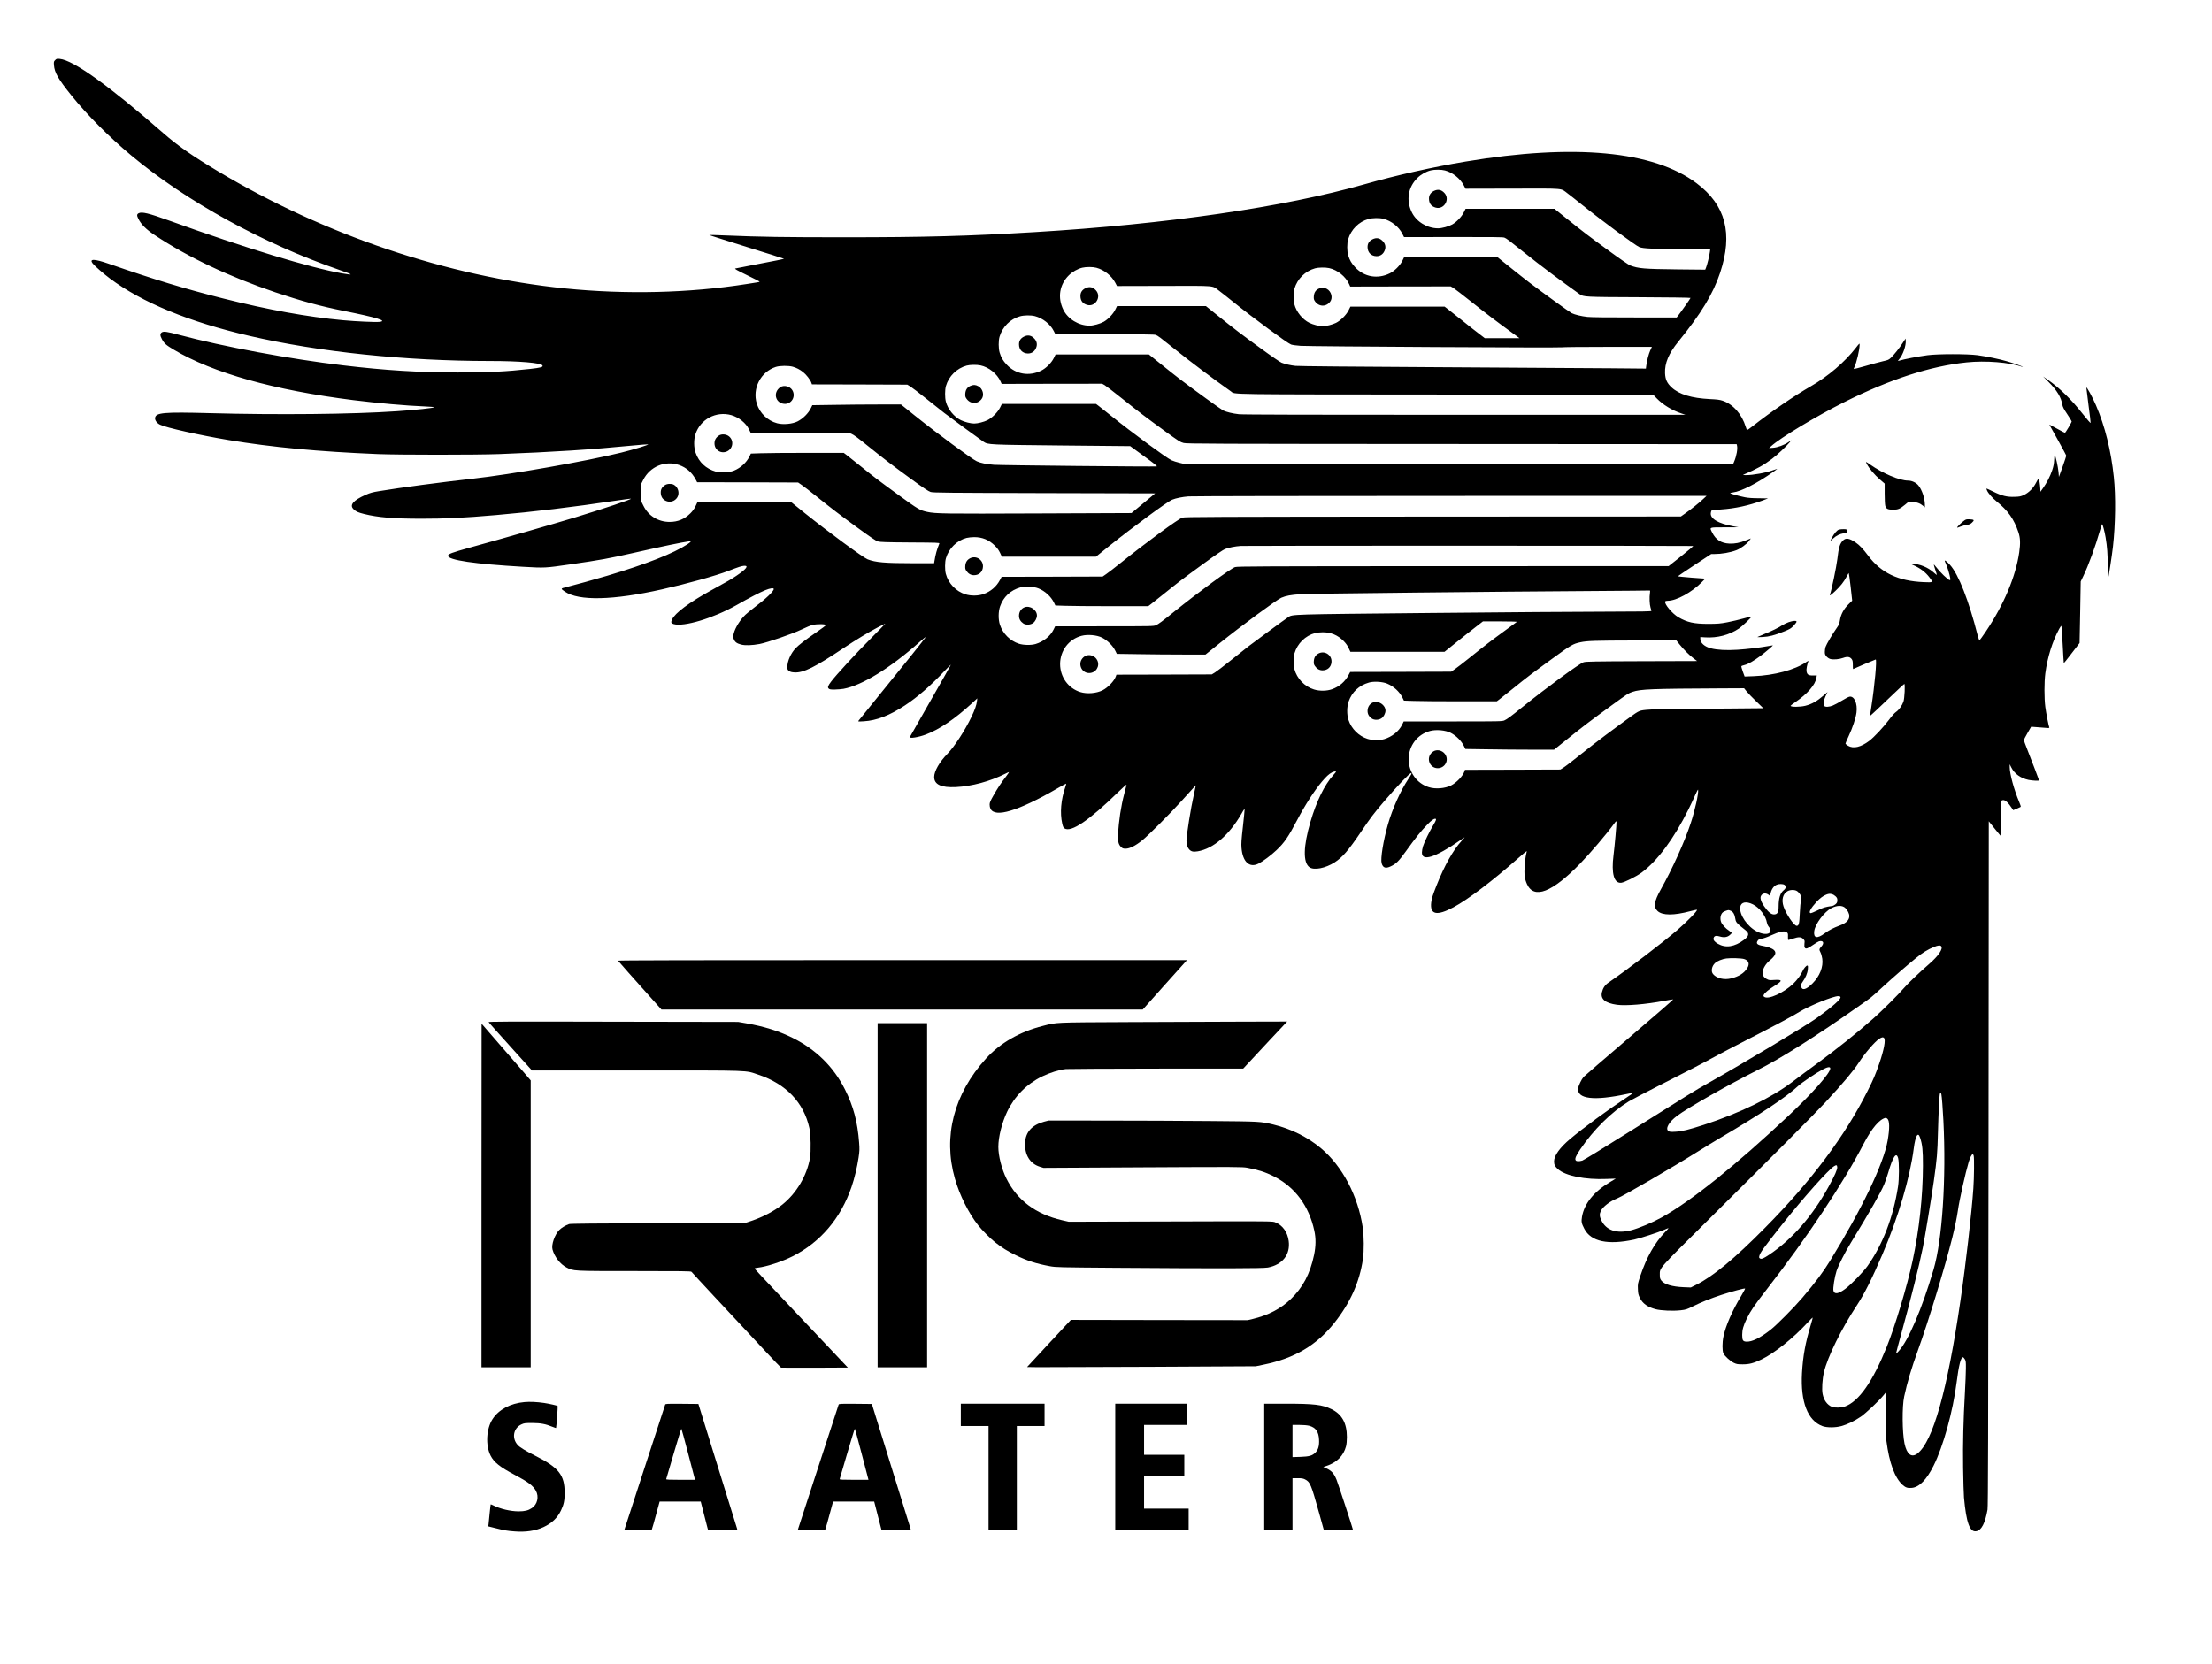 <?xml version="1.0" standalone="no"?>
<!DOCTYPE svg PUBLIC "-//W3C//DTD SVG 20010904//EN"
 "http://www.w3.org/TR/2001/REC-SVG-20010904/DTD/svg10.dtd">
<svg version="1.0" xmlns="http://www.w3.org/2000/svg"
 width="4068pt" height="3061pt" viewBox="0 0 4068 3061"
 preserveAspectRatio="xMidYMid meet">

<g transform="translate(0,3061) scale(0.1,-0.1)"
fill="#000000" stroke="none">
<path d="M1015 29505 c-26 -25 -27 -31 -23 -93 11 -138 75 -250 321 -557 284
-354 693 -764 1097 -1101 1017 -849 2421 -1621 3835 -2110 254 -88 264 -99 58
-64 -587 101 -1807 472 -3198 975 -372 134 -496 164 -555 133 -34 -19 -36 -41
-6 -101 51 -104 143 -196 298 -299 614 -408 1367 -765 2223 -1055 470 -158
830 -256 1265 -343 599 -120 804 -183 649 -200 -73 -8 -427 8 -668 30 -660 61
-1380 192 -2206 400 -706 178 -1261 346 -2105 639 -265 92 -363 94 -296 6 33
-43 197 -187 316 -276 592 -444 1465 -803 2572 -1058 1281 -296 2853 -460
4423 -461 536 0 931 -34 961 -81 18 -30 -26 -42 -228 -65 -439 -49 -766 -65
-1323 -65 -715 0 -1335 38 -2115 131 -980 116 -2199 343 -3015 561 -227 60
-284 69 -320 45 -33 -22 -33 -59 3 -124 41 -78 77 -110 219 -194 717 -428
1845 -745 3303 -928 450 -56 971 -102 1316 -116 90 -4 167 -10 169 -14 8 -13
-358 -52 -690 -74 -823 -56 -2187 -69 -3435 -35 -854 23 -998 10 -1008 -90 -4
-42 34 -94 91 -122 105 -54 737 -196 1262 -283 797 -133 1652 -213 2740 -258
395 -16 1812 -16 2240 0 983 37 1696 83 2458 158 142 14 266 23 275 21 28 -6
-258 -94 -493 -152 -651 -160 -2029 -402 -2733 -480 -577 -64 -1331 -164
-1722 -229 -118 -19 -164 -32 -246 -68 -229 -101 -302 -188 -221 -265 45 -43
79 -58 193 -87 255 -63 530 -86 1040 -87 471 0 781 15 1384 67 666 57 1428
148 2203 265 148 22 273 39 280 36 24 -8 -501 -184 -1033 -346 -430 -130
-1307 -382 -1940 -556 -321 -89 -390 -115 -390 -147 0 -80 489 -152 1380 -203
408 -23 398 -23 865 44 579 84 702 107 1160 210 593 134 875 192 1033 215 42
6 31 -10 -33 -53 -261 -171 -755 -365 -1475 -580 -234 -70 -597 -170 -763
-212 -98 -24 -98 -26 -20 -80 255 -176 891 -161 1788 41 463 104 992 251 1219
339 192 74 242 90 291 94 91 5 40 -61 -140 -182 -100 -67 -153 -98 -460 -266
-406 -223 -674 -422 -725 -539 -25 -55 -19 -70 29 -85 186 -55 725 107 1147
344 252 143 434 237 536 279 90 37 158 47 158 22 0 -42 -147 -182 -360 -341
-58 -44 -129 -102 -159 -130 -96 -90 -189 -238 -216 -344 -16 -59 -16 -67 0
-107 21 -54 55 -79 136 -100 74 -19 200 -15 339 11 142 27 607 187 770 266 80
39 172 77 205 84 88 21 245 18 245 -5 0 -4 -80 -63 -177 -130 -210 -145 -322
-232 -380 -292 -88 -91 -153 -237 -153 -343 0 -49 3 -56 32 -77 24 -17 50 -24
100 -26 163 -10 378 97 904 449 233 155 448 285 626 379 74 38 137 70 140 70
3 0 -119 -125 -271 -278 -264 -264 -638 -670 -728 -791 -58 -77 -67 -104 -42
-127 17 -15 36 -18 114 -17 51 1 122 7 157 13 340 62 858 380 1397 859 63 56
116 99 118 97 3 -2 -127 -168 -288 -368 -297 -367 -919 -1137 -948 -1172 -16
-18 -13 -19 94 -13 233 13 474 106 754 290 235 155 474 362 730 634 64 67 117
120 119 118 2 -2 -166 -299 -373 -660 -207 -361 -379 -663 -382 -671 -12 -32
156 -6 294 46 251 94 535 287 854 580 l92 85 -6 -51 c-8 -71 -39 -161 -102
-291 -116 -244 -315 -550 -438 -675 -149 -152 -246 -321 -247 -429 0 -139 128
-199 400 -186 293 14 631 106 909 246 34 18 65 31 67 28 2 -2 -24 -39 -57 -83
-89 -115 -150 -207 -229 -346 -57 -100 -70 -131 -70 -166 0 -244 336 -192 985
151 77 41 203 111 279 156 77 45 141 79 144 77 2 -3 -5 -31 -16 -63 -81 -233
-101 -476 -57 -672 13 -56 22 -75 43 -89 120 -78 452 147 986 668 116 113 157
148 153 130 -3 -14 -21 -86 -41 -160 -60 -226 -102 -505 -113 -740 -6 -138 5
-190 52 -237 29 -29 39 -33 88 -33 73 0 180 54 302 152 120 97 519 497 735
737 96 107 192 213 213 235 l39 41 -6 -30 c-3 -16 -16 -79 -30 -140 -55 -240
-136 -746 -136 -845 0 -71 15 -122 46 -159 37 -44 78 -54 161 -40 286 48 579
300 802 687 50 88 61 102 60 77 0 -16 -14 -160 -32 -319 -26 -228 -31 -307
-25 -378 20 -259 145 -377 311 -294 83 42 233 154 334 250 144 137 217 243
378 551 144 274 315 540 455 707 80 95 131 142 187 171 31 17 73 23 73 11 0
-3 -23 -31 -51 -62 -162 -181 -309 -481 -419 -859 -132 -449 -138 -749 -18
-835 84 -59 293 -19 463 90 144 93 250 215 483 559 178 263 238 343 431 568
249 289 464 515 492 515 18 0 8 -21 -53 -112 -140 -210 -291 -545 -373 -831
-85 -298 -139 -631 -116 -715 24 -85 73 -102 166 -58 99 46 148 94 273 268
193 268 280 376 401 501 75 77 115 107 146 107 26 0 17 -29 -34 -114 -73 -121
-166 -312 -190 -390 -12 -37 -21 -90 -21 -116 0 -84 56 -108 171 -74 111 33
324 151 517 288 51 36 96 66 98 66 3 0 -23 -31 -58 -69 -154 -166 -317 -458
-461 -823 -68 -172 -87 -233 -96 -307 -27 -225 102 -253 409 -89 265 141 725
490 1194 906 82 73 151 130 153 128 2 -2 -3 -31 -11 -63 -9 -33 -20 -125 -26
-204 -12 -162 -2 -244 43 -343 129 -280 461 -151 977 380 193 199 481 537 625
734 35 48 40 52 43 32 4 -27 -33 -448 -54 -610 -43 -339 8 -522 141 -509 59 6
277 115 375 187 290 214 594 624 860 1159 48 97 107 222 131 279 25 58 46 95
48 85 12 -61 -59 -386 -138 -621 -116 -348 -334 -830 -550 -1216 -121 -216
-136 -320 -57 -393 90 -83 298 -84 605 -2 62 16 116 28 119 25 15 -16 -174
-211 -358 -370 -289 -248 -893 -709 -1272 -972 -63 -43 -100 -100 -118 -178
-27 -123 62 -197 275 -227 165 -23 529 7 869 72 87 16 163 28 168 27 6 -2
-358 -318 -808 -702 -451 -385 -829 -711 -841 -725 -40 -47 -94 -160 -100
-210 -23 -196 294 -233 890 -105 65 14 120 24 123 22 2 -2 -72 -53 -164 -114
-296 -194 -759 -534 -994 -732 -191 -160 -298 -309 -298 -414 0 -60 16 -93 69
-141 138 -125 504 -199 901 -182 l165 6 -106 -64 c-298 -178 -472 -395 -515
-637 -15 -91 -10 -122 43 -223 123 -235 432 -301 918 -197 115 25 450 134 550
179 37 17 72 31 78 31 6 0 -23 -35 -65 -77 -187 -194 -336 -458 -450 -798 -49
-146 -50 -153 -46 -246 3 -83 8 -104 36 -162 51 -104 142 -169 289 -208 101
-27 320 -36 463 -20 94 11 113 17 219 70 152 76 335 150 534 215 180 59 423
124 431 115 3 -3 -31 -66 -75 -140 -160 -264 -284 -548 -324 -744 -23 -110
-23 -260 -1 -307 25 -53 126 -144 193 -176 52 -24 70 -27 163 -27 122 0 200
21 345 90 234 112 582 389 845 674 51 56 95 99 97 97 2 -2 -14 -64 -36 -137
-99 -329 -143 -571 -161 -884 -29 -532 104 -877 378 -977 79 -29 236 -29 346
1 105 28 245 95 358 173 90 61 342 299 419 396 l35 43 0 -378 c0 -298 3 -406
17 -511 52 -401 153 -676 298 -806 55 -49 92 -61 168 -54 138 13 271 149 400
406 178 354 358 1005 425 1538 38 305 77 459 115 459 8 0 24 -16 35 -35 19
-31 21 -51 20 -170 0 -74 -8 -268 -17 -430 -30 -531 -40 -950 -34 -1395 3
-236 11 -484 16 -550 42 -465 107 -643 227 -620 95 17 162 147 206 397 10 59
13 1304 18 6367 l5 6295 114 -142 c62 -79 116 -141 118 -138 3 3 0 142 -8 310
-13 321 -11 348 29 358 45 12 101 -38 182 -161 l15 -23 65 28 c36 15 68 30 72
34 5 3 -8 44 -28 90 -95 225 -174 516 -174 640 l0 53 30 -60 c58 -116 171
-197 317 -228 67 -14 193 -20 193 -9 0 6 -132 353 -219 574 -34 85 -61 161
-61 168 0 7 30 65 67 129 l67 116 96 -7 c52 -4 128 -10 169 -13 66 -6 74 -4
68 10 -14 36 -57 261 -72 373 -21 157 -21 461 0 619 39 296 130 587 255 818
17 31 35 57 39 57 4 0 15 -154 25 -342 10 -189 19 -344 21 -346 2 -2 67 81
146 184 l144 187 11 566 10 566 48 100 c94 195 225 552 306 838 19 64 37 117
40 117 10 0 47 -142 64 -245 29 -172 38 -302 40 -537 0 -130 2 -236 3 -235 7
7 76 457 92 602 46 410 53 932 16 1280 -51 487 -162 936 -328 1320 -66 154
-177 357 -177 324 0 -8 18 -154 40 -324 23 -169 40 -315 38 -323 -2 -8 -68 68
-148 169 -203 259 -423 474 -640 625 l-85 59 100 -100 c153 -153 232 -283 253
-418 7 -41 25 -77 90 -174 45 -67 82 -128 82 -134 0 -18 -113 -209 -124 -209
-5 0 -57 26 -115 59 -58 32 -121 66 -139 75 l-33 17 12 -23 c7 -13 77 -139
156 -280 78 -141 143 -262 143 -270 0 -7 -30 -98 -67 -202 l-68 -188 -7 88
c-5 48 -19 133 -32 188 -39 162 -43 165 -48 46 -4 -83 -12 -125 -37 -200 -37
-110 -101 -235 -169 -329 l-47 -66 -2 55 c-3 70 -23 190 -31 190 -4 0 -25 -35
-47 -78 -51 -101 -132 -182 -222 -225 -60 -28 -80 -32 -174 -35 -139 -5 -233
18 -394 97 -66 32 -121 58 -123 56 -2 -2 3 -18 11 -36 21 -51 97 -137 173
-199 213 -172 323 -327 404 -569 35 -105 39 -201 15 -370 -66 -449 -281 -960
-615 -1458 -58 -86 -110 -158 -115 -160 -6 -2 -21 39 -34 89 -163 640 -353
1127 -509 1298 -50 56 -89 87 -97 78 -2 -2 7 -26 20 -54 26 -54 71 -203 81
-266 5 -30 3 -38 -9 -38 -29 0 -179 146 -265 258 -13 18 -26 31 -28 29 -2 -2
10 -43 26 -92 17 -49 30 -93 30 -98 0 -5 -27 16 -61 46 -100 91 -262 157 -384
156 l-40 0 50 -22 c132 -59 225 -129 298 -225 73 -97 74 -96 -105 -89 -470 20
-784 170 -1021 487 -94 125 -159 194 -230 242 -118 80 -178 90 -232 38 -59
-57 -80 -127 -105 -345 -17 -140 -107 -576 -135 -648 -14 -34 14 -16 96 61 95
89 163 176 210 267 19 36 36 65 39 65 3 0 19 -114 35 -254 l28 -254 -70 -69
c-86 -85 -139 -184 -156 -294 -10 -62 -19 -84 -58 -139 -76 -106 -191 -302
-206 -349 -7 -24 -13 -66 -13 -92 0 -40 6 -55 31 -84 19 -21 46 -39 71 -46 57
-15 162 -6 236 21 76 28 123 21 156 -23 17 -24 21 -43 21 -107 -1 -43 2 -77 5
-76 20 12 408 176 415 176 25 0 -19 -481 -80 -873 -14 -88 -25 -161 -25 -164
0 -7 168 150 419 391 112 108 208 196 213 196 17 0 4 -269 -16 -325 -25 -72
-85 -155 -137 -190 -27 -18 -77 -74 -129 -144 -100 -133 -275 -321 -363 -387
-154 -117 -291 -149 -390 -91 -26 15 -47 34 -47 41 0 7 25 67 56 132 72 153
132 331 146 438 22 167 -42 311 -131 291 -16 -3 -79 -36 -138 -72 -59 -36
-134 -77 -165 -89 -68 -28 -139 -32 -159 -8 -23 28 -13 99 25 180 l36 75 -68
-59 c-122 -107 -218 -162 -340 -193 -98 -25 -272 -25 -272 0 0 4 38 33 85 65
225 153 371 321 391 452 l6 41 -71 -1 c-83 -1 -109 17 -118 81 -5 35 12 123
33 177 6 16 -1 14 -37 -11 -209 -144 -592 -246 -969 -260 l-165 -6 -34 92
c-19 51 -30 96 -25 100 5 4 32 13 59 20 65 16 171 77 289 165 105 79 242 196
229 196 -4 0 -46 -7 -93 -15 -161 -29 -377 -54 -557 -66 -197 -13 -372 -4
-488 26 -116 30 -195 100 -195 173 l0 35 88 -6 c225 -14 444 43 623 163 60 41
229 202 229 219 0 4 -66 -12 -147 -35 -82 -23 -215 -54 -298 -70 -131 -25
-175 -28 -345 -29 -265 0 -390 27 -555 123 -109 64 -259 242 -241 287 3 10 20
15 47 15 159 0 442 155 627 343 l63 64 -250 18 c-138 11 -251 22 -251 26 0 4
137 97 305 208 l306 201 57 0 c135 0 290 27 404 70 76 28 192 113 234 171 l34
46 -83 -33 c-120 -49 -213 -67 -315 -62 -148 7 -247 71 -312 200 -52 105 -69
98 228 99 l257 1 -100 18 c-277 52 -425 140 -412 244 3 21 9 42 14 46 4 5 81
13 171 19 261 18 507 71 766 165 55 20 101 38 102 39 1 1 -73 2 -164 3 -116 0
-195 5 -257 17 -113 22 -275 67 -275 77 0 4 24 10 53 13 147 18 444 169 739
378 42 29 75 55 74 56 -1 1 -33 -9 -71 -23 -139 -51 -378 -94 -510 -93 -52 0
-57 2 -35 11 244 105 361 170 518 288 93 69 273 238 325 304 l32 40 -55 -37
c-80 -54 -199 -97 -284 -103 l-71 -5 40 36 c165 152 834 554 1343 809 843 422
1584 662 2252 731 347 36 788 1 1016 -81 10 -4 17 -4 14 -1 -10 11 -170 67
-294 103 -140 41 -358 86 -536 111 -183 25 -730 25 -920 0 -185 -25 -429 -72
-535 -104 -15 -5 -12 3 14 32 66 75 127 249 119 340 l-3 38 -53 -81 c-62 -96
-153 -210 -214 -270 -41 -39 -53 -45 -149 -66 -57 -13 -200 -52 -317 -86 -118
-34 -216 -59 -219 -57 -2 3 2 18 10 34 40 76 97 320 97 411 0 33 -1 33 -69
-55 -204 -263 -511 -525 -831 -709 -304 -175 -728 -466 -1072 -736 -48 -37
-91 -68 -96 -68 -5 0 -16 26 -26 58 -72 235 -232 417 -426 482 -51 17 -102 24
-235 30 -335 17 -564 86 -702 214 -84 78 -116 145 -121 261 -8 185 66 363 243
581 421 518 641 880 770 1269 239 721 102 1243 -433 1645 -792 595 -2247 732
-4247 399 -601 -100 -1280 -253 -1861 -418 -1477 -421 -3645 -735 -6064 -880
-1217 -73 -2021 -95 -3490 -95 -1124 0 -1536 6 -2233 35 -142 6 -261 9 -263 7
-2 -3 307 -101 686 -219 380 -117 690 -216 690 -219 0 -3 -197 -43 -437 -88
-241 -46 -448 -87 -460 -90 -18 -6 27 -31 212 -121 129 -63 235 -117 235 -121
0 -4 -19 -10 -42 -13 -24 -4 -115 -18 -203 -32 -1053 -165 -2209 -193 -3330
-80 -2160 218 -4428 984 -6385 2155 -472 282 -739 469 -1005 701 -994 869
-1656 1344 -1906 1366 -52 5 -60 3 -84 -22z m25558 -2030 c141 -37 278 -145
346 -273 l33 -63 867 2 c984 2 876 11 1011 -89 41 -31 154 -119 250 -197 369
-297 1008 -769 1071 -791 74 -26 252 -34 771 -34 l531 0 -7 -52 c-8 -67 -52
-247 -72 -293 l-14 -35 -508 5 c-621 7 -721 16 -872 73 -25 9 -196 126 -380
261 -366 266 -489 360 -804 613 l-209 168 -817 0 -817 0 -33 -66 c-39 -80
-132 -177 -211 -222 -67 -38 -192 -72 -263 -72 -199 1 -396 121 -481 293 -109
223 -71 463 101 633 67 66 159 118 247 140 72 17 192 17 260 -1z m-1129 -890
c144 -38 281 -146 345 -273 l32 -63 907 1 c669 2 915 -1 937 -10 38 -14 88
-52 360 -270 303 -243 687 -531 1024 -770 74 -52 91 -53 1104 -57 521 -2 937
-8 937 -13 0 -8 -180 -264 -232 -330 l-23 -29 -773 0 c-484 -1 -808 3 -868 10
-112 12 -231 41 -289 69 -41 20 -557 394 -784 567 -69 53 -229 179 -354 280
l-228 183 -858 0 -858 0 -33 -67 c-44 -89 -143 -187 -232 -231 -223 -109 -467
-67 -633 109 -70 75 -103 131 -131 224 -23 76 -23 220 -1 293 55 182 196 323
372 373 76 22 203 24 279 4z m-5281 -900 c141 -37 278 -145 346 -273 l33 -63
867 2 c984 2 876 11 1011 -89 41 -31 154 -119 250 -197 377 -304 1008 -769
1074 -792 22 -8 101 -19 175 -24 166 -12 4805 -38 4809 -27 2 4 374 8 827 8
l824 0 -30 -66 c-29 -64 -62 -191 -74 -286 l-6 -48 -642 6 c-353 3 -1783 12
-3177 20 -1559 8 -2570 18 -2625 24 -98 11 -184 31 -255 58 -25 9 -196 126
-380 261 -366 266 -489 360 -804 613 l-209 168 -817 0 -817 0 -33 -66 c-39
-80 -132 -177 -211 -222 -67 -38 -192 -72 -263 -72 -199 1 -396 121 -481 293
-109 223 -71 463 101 633 67 66 159 118 247 140 72 17 192 17 260 -1z m4279
-6 c155 -33 306 -155 370 -297 l19 -43 924 2 924 1 46 -26 c25 -15 179 -134
344 -265 269 -214 431 -337 766 -581 l109 -80 -319 0 -319 0 -95 73 c-53 39
-199 154 -324 255 -126 100 -249 198 -274 217 l-46 35 -866 0 -866 0 -34 -68
c-45 -88 -147 -189 -232 -231 -68 -33 -178 -61 -244 -61 -66 0 -176 28 -245
62 -125 61 -239 201 -275 339 -20 73 -19 222 1 290 53 181 199 324 380 374 61
17 186 19 256 4z m-5408 -884 c144 -38 281 -146 345 -273 l32 -63 907 1 c669
2 915 -1 937 -10 38 -14 88 -52 360 -270 303 -243 687 -531 1024 -770 82 -58
-175 -54 3965 -57 l3799 -3 66 -68 c112 -116 282 -220 451 -276 l75 -25 -4058
-1 c-2807 0 -4087 3 -4153 11 -112 12 -231 41 -289 69 -41 20 -557 394 -784
567 -69 53 -229 179 -354 280 l-228 183 -858 0 -858 0 -33 -67 c-44 -89 -143
-187 -232 -231 -223 -109 -467 -67 -633 109 -70 75 -103 131 -131 224 -23 76
-23 220 -1 293 55 182 196 323 372 373 76 22 203 24 279 4z m-1002 -906 c155
-33 306 -155 370 -297 l19 -43 924 2 924 1 46 -26 c25 -15 170 -126 321 -247
316 -252 404 -319 786 -598 255 -185 283 -203 345 -219 63 -15 431 -17 5119
-19 l5052 -3 6 -23 c16 -60 -8 -195 -53 -300 l-20 -47 -5043 3 -5043 2 -92 22
c-51 12 -118 33 -148 47 -94 43 -734 514 -1115 821 -96 77 -197 157 -224 178
l-49 37 -866 0 -866 0 -34 -68 c-45 -88 -147 -189 -232 -231 -68 -33 -178 -61
-244 -61 -66 0 -176 28 -245 62 -125 61 -239 201 -275 339 -20 73 -19 222 1
290 53 181 199 324 380 374 61 17 186 19 256 4z m-3451 -25 c72 -22 123 -48
187 -97 56 -43 135 -143 153 -196 l11 -31 877 -2 877 -3 57 -35 c31 -19 157
-115 279 -213 123 -99 277 -221 343 -272 128 -98 659 -488 724 -531 82 -54 91
-54 1446 -68 l1250 -12 254 -185 c182 -131 249 -185 235 -188 -38 -8 -2882 20
-2997 30 -137 11 -240 32 -313 64 -89 40 -734 515 -1141 842 l-253 203 -408 0
c-225 0 -592 -3 -816 -7 l-407 -6 -26 -53 c-47 -97 -144 -193 -245 -245 -94
-48 -266 -64 -377 -34 -174 46 -320 187 -373 360 -87 280 72 587 350 676 75
24 237 25 313 3z m-1131 -890 c136 -39 268 -144 325 -262 l30 -61 905 -1 c867
0 907 -1 947 -19 52 -24 112 -68 332 -246 274 -221 422 -333 760 -580 230
-168 328 -233 365 -244 45 -14 285 -16 2091 -21 l2039 -5 -217 -181 -218 -181
-1722 -7 c-1740 -7 -1874 -5 -2033 28 -135 29 -167 47 -524 307 -389 284 -436
319 -715 544 -110 88 -222 178 -249 198 l-49 37 -672 0 c-369 0 -754 -3 -854
-7 l-182 -6 -26 -53 c-54 -111 -163 -211 -283 -260 -87 -36 -247 -45 -335 -19
-182 52 -312 174 -373 349 -33 95 -35 239 -3 337 89 277 379 432 661 353z
m-959 -918 c128 -44 234 -136 299 -258 l31 -58 928 -2 929 -3 68 -47 c38 -26
157 -118 264 -204 299 -240 418 -331 765 -584 235 -171 333 -238 370 -249 41
-12 147 -16 593 -19 505 -3 543 -4 537 -20 -47 -114 -69 -197 -90 -324 l-6
-38 -388 0 c-516 0 -690 15 -836 72 -83 33 -730 509 -1152 848 l-248 200 -865
0 -865 0 -33 -70 c-22 -47 -52 -89 -95 -132 -108 -107 -230 -158 -382 -158
-210 0 -390 111 -481 296 l-39 78 0 166 0 165 34 67 c125 248 404 363 662 274z
m18834 -623 c-74 -70 -222 -189 -331 -265 l-82 -58 -4558 -2 c-4096 -3 -4564
-5 -4609 -19 -77 -24 -664 -455 -1135 -833 -107 -86 -226 -178 -264 -204 l-68
-47 -929 -3 -928 -2 -31 -58 c-65 -123 -171 -213 -304 -260 -96 -34 -230 -36
-331 -4 -173 53 -314 200 -361 377 -19 69 -18 219 2 286 53 182 201 327 379
374 33 8 96 15 140 15 152 0 274 -51 382 -158 43 -43 73 -85 95 -132 l33 -70
865 0 865 0 248 200 c421 338 1069 815 1152 848 73 29 186 52 300 61 55 5
2222 9 4815 9 l4715 1 -60 -56z m-187 -866 c8 -1 -91 -85 -218 -186 l-233
-184 -3961 -1 c-3560 -1 -3966 -3 -4012 -17 -77 -23 -673 -460 -1125 -824
-220 -178 -280 -222 -332 -246 -40 -18 -80 -19 -947 -19 l-905 -1 -30 -61
c-58 -119 -186 -221 -330 -264 -83 -24 -219 -22 -305 5 -162 51 -299 188 -351
350 -32 98 -30 242 3 337 61 175 191 297 373 349 88 26 248 17 335 -19 120
-49 229 -149 283 -260 l26 -53 182 -6 c100 -4 485 -7 854 -7 l672 0 49 37 c27
20 139 110 249 198 279 225 326 260 715 544 225 164 364 258 399 272 76 28
180 49 291 57 78 6 8276 5 8318 -1z m-794 -864 c-13 -75 -7 -213 10 -268 9
-27 16 -56 16 -62 0 -10 -171 -13 -822 -14 -453 0 -1912 -11 -3243 -24 -2622
-26 -2531 -23 -2616 -79 -65 -43 -596 -433 -724 -531 -66 -51 -220 -173 -343
-272 -122 -98 -248 -194 -279 -213 l-57 -35 -877 -3 -877 -2 -11 -31 c-30 -86
-145 -206 -246 -257 -113 -56 -285 -70 -407 -32 -221 68 -372 277 -372 515 0
247 160 458 395 520 111 30 283 14 377 -34 101 -52 198 -148 245 -245 l26 -53
407 -6 c224 -4 591 -7 816 -7 l408 0 253 203 c407 327 1052 802 1141 842 82
36 180 54 351 65 162 11 3626 48 5425 59 542 4 991 7 998 9 10 1 12 -9 6 -45z
m-2449 -532 c-6 -5 -104 -77 -220 -162 -238 -173 -375 -278 -655 -503 -107
-86 -226 -178 -264 -204 l-68 -47 -929 -3 -928 -2 -31 -58 c-65 -123 -171
-213 -304 -260 -96 -34 -230 -36 -331 -4 -173 53 -314 200 -361 377 -19 69
-18 219 2 286 53 182 201 327 379 374 33 8 96 15 140 15 152 0 274 -51 382
-158 43 -43 73 -85 95 -132 l33 -70 865 0 865 0 225 181 c124 100 283 226 354
280 l128 99 316 0 c183 0 312 -4 307 -9z m2992 -413 c75 -94 182 -201 261
-260 l63 -47 -1018 -3 c-880 -3 -1025 -6 -1069 -19 -77 -23 -671 -459 -1125
-824 -220 -178 -280 -222 -332 -246 -40 -18 -80 -19 -947 -19 l-905 -1 -30
-61 c-58 -119 -186 -221 -330 -264 -83 -24 -219 -22 -305 5 -162 51 -299 188
-351 350 -32 98 -30 242 3 337 61 175 191 297 373 349 88 26 248 17 335 -19
120 -49 229 -149 283 -260 l26 -53 182 -6 c100 -4 485 -7 854 -7 l672 0 49 37
c27 20 139 110 249 198 279 225 326 260 715 544 357 260 388 278 524 307 128
27 252 31 1013 33 l752 1 58 -72z m1233 -864 c25 -31 104 -114 177 -184 l131
-127 -661 -6 c-363 -4 -793 -7 -956 -7 -314 0 -542 -11 -629 -30 -40 -9 -80
-31 -163 -91 -369 -266 -657 -482 -917 -690 -162 -130 -320 -252 -351 -270
l-55 -34 -877 -3 -877 -2 -11 -31 c-30 -86 -145 -206 -246 -257 -112 -56 -285
-70 -406 -32 -222 68 -373 277 -373 515 0 247 160 458 395 520 111 30 283 14
377 -34 101 -52 198 -148 245 -245 l26 -53 407 -6 c224 -4 591 -7 816 -7 l408
0 253 203 c290 233 423 334 808 614 290 211 305 221 382 247 149 50 344 58
1642 64 l410 2 45 -56z m698 -3560 c34 -24 29 -64 -13 -97 -65 -52 -95 -147
-95 -299 0 -111 -22 -148 -86 -148 -53 0 -108 46 -183 154 -55 80 -76 148 -56
186 27 53 90 61 145 18 l25 -20 3 24 c12 88 56 158 117 184 41 18 116 17 143
-2z m229 -114 c38 -23 83 -90 83 -122 0 -13 -5 -39 -11 -58 -5 -19 -14 -120
-19 -223 -8 -196 -18 -237 -57 -237 -49 0 -194 213 -242 355 -42 126 -12 237
76 284 50 27 128 27 170 1z m643 -56 c17 -4 47 -21 66 -39 28 -27 34 -39 34
-75 0 -34 -6 -47 -31 -71 -17 -15 -45 -30 -62 -33 -133 -19 -167 -29 -273 -82
-68 -33 -120 -54 -130 -50 -35 13 10 95 113 207 63 67 125 113 181 134 43 16
58 17 102 9z m-1453 -189 c123 -61 237 -211 258 -338 4 -23 18 -55 31 -70 101
-121 -32 -181 -208 -95 -183 91 -337 316 -313 459 15 87 109 105 232 44z
m1701 -68 c40 -39 72 -103 72 -146 0 -75 -56 -130 -176 -175 -120 -45 -196
-84 -277 -144 -140 -104 -209 -89 -192 42 17 130 186 355 316 422 107 54 202
54 257 1z m-2104 -52 c41 -20 68 -66 77 -134 9 -64 27 -91 100 -149 30 -24 71
-56 91 -73 73 -58 64 -108 -31 -178 -173 -129 -335 -153 -478 -71 -63 36 -88
70 -79 105 11 41 46 51 112 30 75 -23 135 -16 182 22 19 16 37 34 39 40 2 6
-19 25 -46 42 -61 39 -128 110 -147 156 -27 65 -13 148 30 184 17 15 83 40
104 41 8 0 28 -7 46 -15z m1027 -394 c21 -17 23 -26 21 -80 -2 -38 1 -61 7
-61 6 0 44 11 85 25 103 35 149 33 188 -5 28 -29 30 -33 23 -88 -4 -42 -2 -62
8 -76 19 -26 52 -14 157 58 44 31 92 59 104 62 79 19 101 -31 42 -97 -42 -46
-43 -55 -15 -109 12 -23 26 -74 32 -115 21 -148 -46 -320 -179 -453 -116 -117
-194 -138 -210 -56 -5 29 -1 42 23 77 59 83 94 165 100 238 5 58 3 69 -10 69
-19 0 -66 -54 -85 -100 -27 -66 -102 -167 -174 -236 -178 -168 -458 -295 -533
-240 -16 12 -17 18 -8 39 16 35 93 98 208 170 143 89 138 112 -25 101 -77 -5
-89 -4 -129 18 -57 30 -84 79 -76 132 10 69 64 154 130 208 107 88 130 145 79
193 -33 31 -113 61 -201 76 -110 18 -136 47 -93 102 15 19 33 27 72 32 29 4
98 27 153 53 170 78 263 98 306 63z m2839 -256 c38 -46 -51 -178 -217 -322
-190 -165 -402 -368 -474 -453 -86 -103 -397 -412 -554 -551 -300 -266 -684
-573 -1055 -844 -199 -146 -289 -212 -445 -331 -380 -287 -964 -570 -1620
-784 -278 -90 -403 -121 -522 -127 -85 -5 -106 -3 -128 11 -64 42 4 166 156
280 195 147 956 580 1484 844 417 208 1059 613 1820 1147 282 197 256 176 482
384 186 171 435 387 613 532 113 93 213 154 325 200 78 32 117 36 135 14z
m-3626 -235 c87 -26 109 -91 57 -171 -59 -91 -150 -149 -291 -185 -131 -33
-269 -1 -336 79 -42 50 -25 146 38 204 38 35 133 74 206 83 85 11 275 5 326
-10z m1774 -702 c7 -39 -144 -172 -435 -382 -189 -137 -1330 -821 -2003 -1201
-258 -146 -313 -180 -1510 -933 -418 -263 -774 -481 -799 -489 -58 -17 -106
-17 -121 2 -23 27 0 83 81 203 247 364 571 685 894 883 50 30 317 170 595 311
524 265 762 389 1035 538 88 48 356 188 595 310 488 250 782 407 913 488 186
114 633 295 717 289 24 -1 36 -7 38 -19z m800 -750 c34 -34 0 -218 -88 -473
-71 -205 -105 -285 -210 -494 -416 -832 -1041 -1668 -1889 -2524 -561 -568
-957 -895 -1266 -1049 l-100 -50 -131 5 c-214 9 -357 52 -412 124 -23 31 -27
46 -27 102 0 135 -39 91 889 1010 1187 1177 1954 1947 2157 2166 331 358 516
579 614 730 109 169 295 386 374 436 49 31 70 36 89 17z m-988 -561 c0 -85
-328 -456 -763 -865 -983 -923 -1791 -1571 -2337 -1875 -175 -97 -418 -199
-564 -237 -265 -67 -458 -2 -547 185 -34 71 -36 114 -8 172 38 78 169 178 299
229 113 44 1028 576 1495 869 116 73 300 185 410 250 746 440 1209 748 1425
950 68 63 331 241 445 300 98 52 145 58 145 22z m2043 -476 c9 -44 26 -261 37
-481 54 -1074 -20 -2196 -181 -2743 -214 -726 -466 -1314 -645 -1504 -39 -42
-45 -45 -41 -23 2 14 46 176 96 360 178 646 326 1241 395 1581 38 191 160 932
200 1214 58 416 66 505 76 895 10 371 26 688 37 716 8 23 20 16 26 -15z m-994
-448 c43 -35 45 -179 6 -403 -74 -425 -472 -1258 -1059 -2211 -130 -212 -266
-393 -507 -677 -160 -187 -471 -501 -587 -592 -193 -151 -344 -225 -447 -218
-62 4 -75 25 -75 123 0 96 21 170 84 300 72 146 138 243 365 535 740 951 1412
1959 1784 2680 150 288 294 458 408 479 4 0 16 -7 28 -16z m602 -348 c43 -129
54 -239 53 -520 -2 -566 -69 -1180 -190 -1745 -100 -464 -321 -1201 -476
-1585 -258 -639 -510 -1000 -766 -1095 -67 -26 -191 -29 -243 -7 -86 36 -147
120 -170 236 -17 88 -6 270 25 401 64 276 321 800 602 1225 141 214 280 492
474 945 291 682 505 1406 575 1945 30 233 78 316 116 200z m986 -332 c12 -41
8 -402 -6 -603 -31 -452 -140 -1405 -237 -2063 -241 -1652 -507 -2596 -792
-2814 -108 -82 -195 -15 -237 185 -42 202 -46 681 -6 864 55 257 134 523 253
851 193 532 494 1520 632 2072 47 190 84 369 102 494 27 195 140 700 199 896
25 83 57 145 75 145 5 0 13 -12 17 -27z m-1389 -48 c20 -78 19 -386 -2 -520
-88 -564 -279 -1062 -560 -1460 -80 -113 -302 -342 -411 -423 -125 -93 -199
-105 -217 -34 -12 44 23 260 57 363 38 112 150 333 260 514 365 598 553 927
618 1085 20 47 52 141 72 209 87 299 150 391 183 266z m-1120 -163 c4 -42 -44
-152 -159 -360 -296 -540 -671 -969 -1092 -1251 -103 -69 -141 -85 -168 -70
-17 9 -20 17 -15 42 13 63 72 145 419 582 392 493 855 1012 957 1074 43 26 54
23 58 -17z"/>
<path d="M26370 27098 c-60 -31 -90 -77 -90 -140 0 -89 41 -144 125 -167 150
-40 265 149 162 266 -57 65 -122 78 -197 41z"/>
<path d="M25240 26208 c-61 -31 -90 -77 -90 -142 0 -100 67 -167 166 -168 75
0 132 46 155 122 16 52 4 104 -34 147 -57 65 -122 79 -197 41z"/>
<path d="M19960 25308 c-60 -31 -90 -77 -90 -140 0 -89 41 -144 125 -167 150
-40 265 149 162 266 -57 65 -122 78 -197 41z"/>
<path d="M24254 25301 c-57 -26 -87 -72 -92 -140 -3 -46 0 -62 20 -91 71 -105
206 -109 281 -8 53 71 21 191 -63 235 -52 28 -91 29 -146 4z"/>
<path d="M18830 24418 c-61 -31 -90 -77 -90 -142 0 -100 67 -167 166 -168 75
0 132 46 155 122 16 52 4 104 -34 147 -57 65 -122 79 -197 41z"/>
<path d="M17844 23511 c-57 -26 -87 -72 -92 -140 -3 -46 0 -62 20 -91 71 -105
206 -109 281 -8 53 71 21 191 -63 235 -52 28 -91 29 -146 4z"/>
<path d="M14350 23488 c-138 -94 -93 -290 69 -306 136 -13 224 135 151 253
-44 71 -154 98 -220 53z"/>
<path d="M13220 22598 c-55 -37 -80 -83 -80 -143 0 -124 122 -200 234 -146
110 54 126 204 29 278 -51 39 -135 44 -183 11z"/>
<path d="M12229 21687 c-58 -39 -81 -83 -77 -148 5 -67 33 -111 88 -139 79
-40 173 -12 218 65 45 78 12 189 -68 230 -44 23 -121 19 -161 -8z"/>
<path d="M17838 20340 c-54 -29 -81 -73 -86 -139 -3 -46 0 -62 20 -91 36 -53
83 -80 140 -80 93 0 159 61 165 153 9 129 -125 217 -239 157z"/>
<path d="M18840 19439 c-62 -25 -100 -85 -100 -157 0 -57 27 -104 80 -140 46
-31 130 -28 179 8 38 26 70 90 71 136 1 107 -129 193 -230 153z"/>
<path d="M19970 18549 c-14 -6 -36 -20 -48 -32 -110 -102 -40 -287 108 -287
123 0 203 125 150 234 -37 78 -132 116 -210 85z"/>
<path d="M24248 18590 c-54 -29 -81 -73 -86 -139 -3 -46 0 -62 20 -91 36 -53
83 -80 140 -80 93 0 159 61 165 153 9 129 -125 217 -239 157z"/>
<path d="M25250 17689 c-62 -25 -100 -85 -100 -157 0 -57 27 -104 80 -140 46
-31 130 -28 179 8 38 26 70 90 71 136 1 107 -129 193 -230 153z"/>
<path d="M26380 16799 c-14 -6 -36 -20 -48 -32 -110 -102 -40 -287 108 -287
123 0 203 125 150 234 -37 78 -132 116 -210 85z"/>
<path d="M34334 22072 c39 -77 141 -197 238 -281 l88 -76 0 -185 c0 -102 5
-202 11 -223 15 -56 47 -72 144 -72 92 0 125 14 219 91 l59 49 76 0 c82 0 141
-21 202 -72 l29 -25 0 47 c0 117 -54 278 -120 357 -43 52 -120 88 -189 88
-157 1 -461 129 -696 294 -88 62 -89 62 -61 8z"/>
<path d="M36100 21017 c-55 -43 -114 -106 -107 -113 2 -2 32 8 67 22 36 14 88
28 117 31 41 5 60 13 88 39 51 46 43 58 -41 62 -68 2 -70 2 -124 -41z"/>
<path d="M33820 20869 c-38 -11 -92 -75 -137 -163 l-25 -50 51 46 c63 57 120
85 201 100 60 12 61 12 58 42 -3 30 -4 31 -58 33 -30 1 -71 -3 -90 -8z"/>
<path d="M32895 19166 c-39 -14 -95 -41 -124 -60 -62 -42 -182 -101 -336 -163
-60 -25 -112 -48 -115 -50 -3 -3 40 -3 95 0 120 6 217 31 387 99 116 46 132
56 183 108 30 32 55 66 55 74 0 24 -62 20 -145 -8z"/>
<path d="M11366 12939 c6 -11 307 -350 654 -737 l145 -162 4425 0 4425 0 382
428 c210 235 394 439 408 455 l26 27 -5236 0 c-3913 0 -5234 -3 -5229 -11z"/>
<path d="M8986 11808 c5 -8 186 -211 403 -451 l394 -437 1923 0 c2170 0 1988
6 2244 -79 506 -170 831 -510 935 -981 26 -116 32 -429 11 -550 -57 -326 -247
-647 -507 -856 -151 -120 -358 -230 -569 -301 l-115 -38 -1605 -5 c-1131 -4
-1614 -8 -1635 -16 -68 -25 -139 -68 -179 -108 -84 -84 -149 -270 -125 -359
36 -134 141 -270 256 -330 131 -68 104 -67 1257 -67 859 0 1036 -2 1043 -14 4
-7 188 -206 408 -442 220 -236 465 -499 545 -584 80 -86 266 -285 414 -444
148 -158 274 -290 280 -292 6 -2 285 -3 619 -2 l609 3 -203 215 c-111 118
-352 373 -534 565 -989 1045 -975 1031 -975 1043 0 5 27 12 60 15 155 17 443
111 635 208 513 259 886 698 1084 1273 54 155 106 373 131 543 18 121 19 154
10 275 -29 382 -105 669 -260 977 -209 418 -534 738 -965 951 -253 126 -521
209 -850 267 l-150 26 -2299 4 c-2001 5 -2297 3 -2290 -9z"/>
<path d="M20770 11810 c-1413 -7 -1324 -3 -1592 -71 -422 -106 -785 -314
-1044 -599 -592 -651 -795 -1434 -573 -2209 88 -308 253 -639 430 -861 72 -91
218 -238 309 -310 125 -99 228 -164 385 -240 206 -101 371 -154 625 -201 111
-20 156 -21 1220 -29 1904 -14 2696 -12 2787 5 268 51 416 238 383 488 -21
161 -110 287 -238 339 -67 27 88 26 -2347 19 l-1460 -4 -119 27 c-487 112
-826 365 -1026 764 -88 177 -150 419 -150 586 0 182 66 445 161 645 136 286
360 512 642 650 144 70 320 125 441 137 33 3 781 7 1661 8 l1599 1 219 235
c120 129 240 258 265 285 26 28 109 117 186 198 l138 147 -808 -2 c-445 -1
-1387 -5 -2094 -8z"/>
<path d="M16140 8625 l0 -3165 455 0 455 0 0 3165 0 3165 -455 0 -455 0 0
-3165z"/>
<path d="M8855 8620 l0 -3160 453 0 452 0 0 2639 0 2638 -137 160 c-317 367
-765 883 -766 883 -1 0 -2 -1422 -2 -3160z"/>
<path d="M19200 9977 c-219 -59 -338 -189 -348 -383 -12 -223 89 -389 271
-445 l67 -21 1824 10 c1747 9 1827 9 1923 -8 200 -37 338 -81 488 -157 389
-196 647 -542 746 -1000 31 -141 29 -283 -4 -444 -73 -349 -207 -602 -431
-817 -182 -175 -418 -297 -701 -364 l-90 -21 -1625 2 -1626 3 -403 -433 -402
-434 193 -3 c106 -1 1053 2 2103 7 l1910 10 145 30 c568 116 973 356 1302 771
292 369 461 748 523 1171 22 152 20 420 -4 584 -85 574 -374 1124 -765 1452
-246 207 -554 360 -881 439 -238 56 -232 56 -1190 64 -489 4 -1351 8 -1915 8
l-1025 1 -85 -22z"/>
<path d="M9644 4820 c-258 -23 -471 -137 -586 -314 -115 -177 -131 -481 -36
-670 62 -123 174 -212 441 -353 247 -130 340 -200 392 -294 61 -110 28 -252
-74 -319 -66 -44 -130 -60 -242 -60 -150 0 -342 45 -472 112 -22 11 -41 18
-43 16 -2 -2 -10 -76 -19 -163 -8 -88 -17 -178 -20 -201 l-6 -40 128 -32 c173
-43 219 -51 353 -61 206 -17 386 10 535 79 153 71 256 169 321 305 53 110 68
183 68 325 0 328 -107 464 -535 680 -179 90 -287 156 -326 198 -117 126 -83
315 69 383 48 22 66 24 198 24 155 -1 242 -17 374 -71 32 -13 61 -23 62 -21 6
6 35 400 30 404 -10 10 -157 43 -251 57 -130 19 -260 25 -361 16z"/>
<path d="M12233 4773 c-4 -10 -174 -531 -378 -1158 l-371 -1140 249 -3 c138
-1 252 0 254 2 4 4 40 132 134 479 l10 37 378 0 378 0 58 -227 c32 -126 62
-243 67 -260 l9 -33 270 0 269 0 -5 23 c-3 12 -165 533 -359 1157 l-352 1135
-302 3 c-281 2 -303 1 -309 -15z m420 -890 c65 -247 120 -458 123 -470 l6 -23
-267 0 c-209 0 -266 3 -263 13 2 6 65 218 138 470 74 251 137 457 141 457 3 0
58 -201 122 -447z"/>
<path d="M15423 4773 c-4 -10 -174 -531 -378 -1158 l-371 -1140 249 -3 c138
-1 252 0 254 2 4 4 40 132 134 479 l10 37 378 0 378 0 58 -227 c32 -126 62
-243 67 -260 l9 -33 270 0 269 0 -5 23 c-3 12 -165 533 -359 1157 l-352 1135
-302 3 c-281 2 -303 1 -309 -15z m420 -890 c65 -247 120 -458 123 -470 l6 -23
-267 0 c-209 0 -266 3 -263 13 2 6 65 218 138 470 74 251 137 457 141 457 3 0
58 -201 122 -447z"/>
<path d="M17670 4585 l0 -205 255 0 255 0 0 -955 0 -955 260 0 260 0 0 955 0
955 255 0 255 0 0 205 0 205 -770 0 -770 0 0 -205z"/>
<path d="M20510 3630 l0 -1160 675 0 675 0 0 195 0 195 -410 0 -410 0 0 300 0
300 370 0 370 0 0 195 0 195 -370 0 -370 0 0 275 0 275 395 0 395 0 0 195 0
195 -660 0 -660 0 0 -1160z"/>
<path d="M23250 3630 l0 -1160 260 0 260 0 0 475 0 475 93 0 c76 0 101 -4 137
-22 95 -49 111 -87 261 -625 l84 -303 268 0 c147 0 267 3 267 7 0 17 -273 847
-300 914 -49 119 -89 163 -184 208 l-59 28 54 17 c193 63 318 189 363 362 10
38 16 104 16 171 0 255 -91 420 -284 513 -171 83 -317 100 -847 100 l-389 0 0
-1160z m825 755 c121 -32 176 -109 183 -255 6 -115 -15 -187 -67 -239 -58 -58
-112 -73 -278 -79 l-143 -4 0 296 0 296 123 0 c78 0 144 -6 182 -15z"/>
</g>
</svg>

